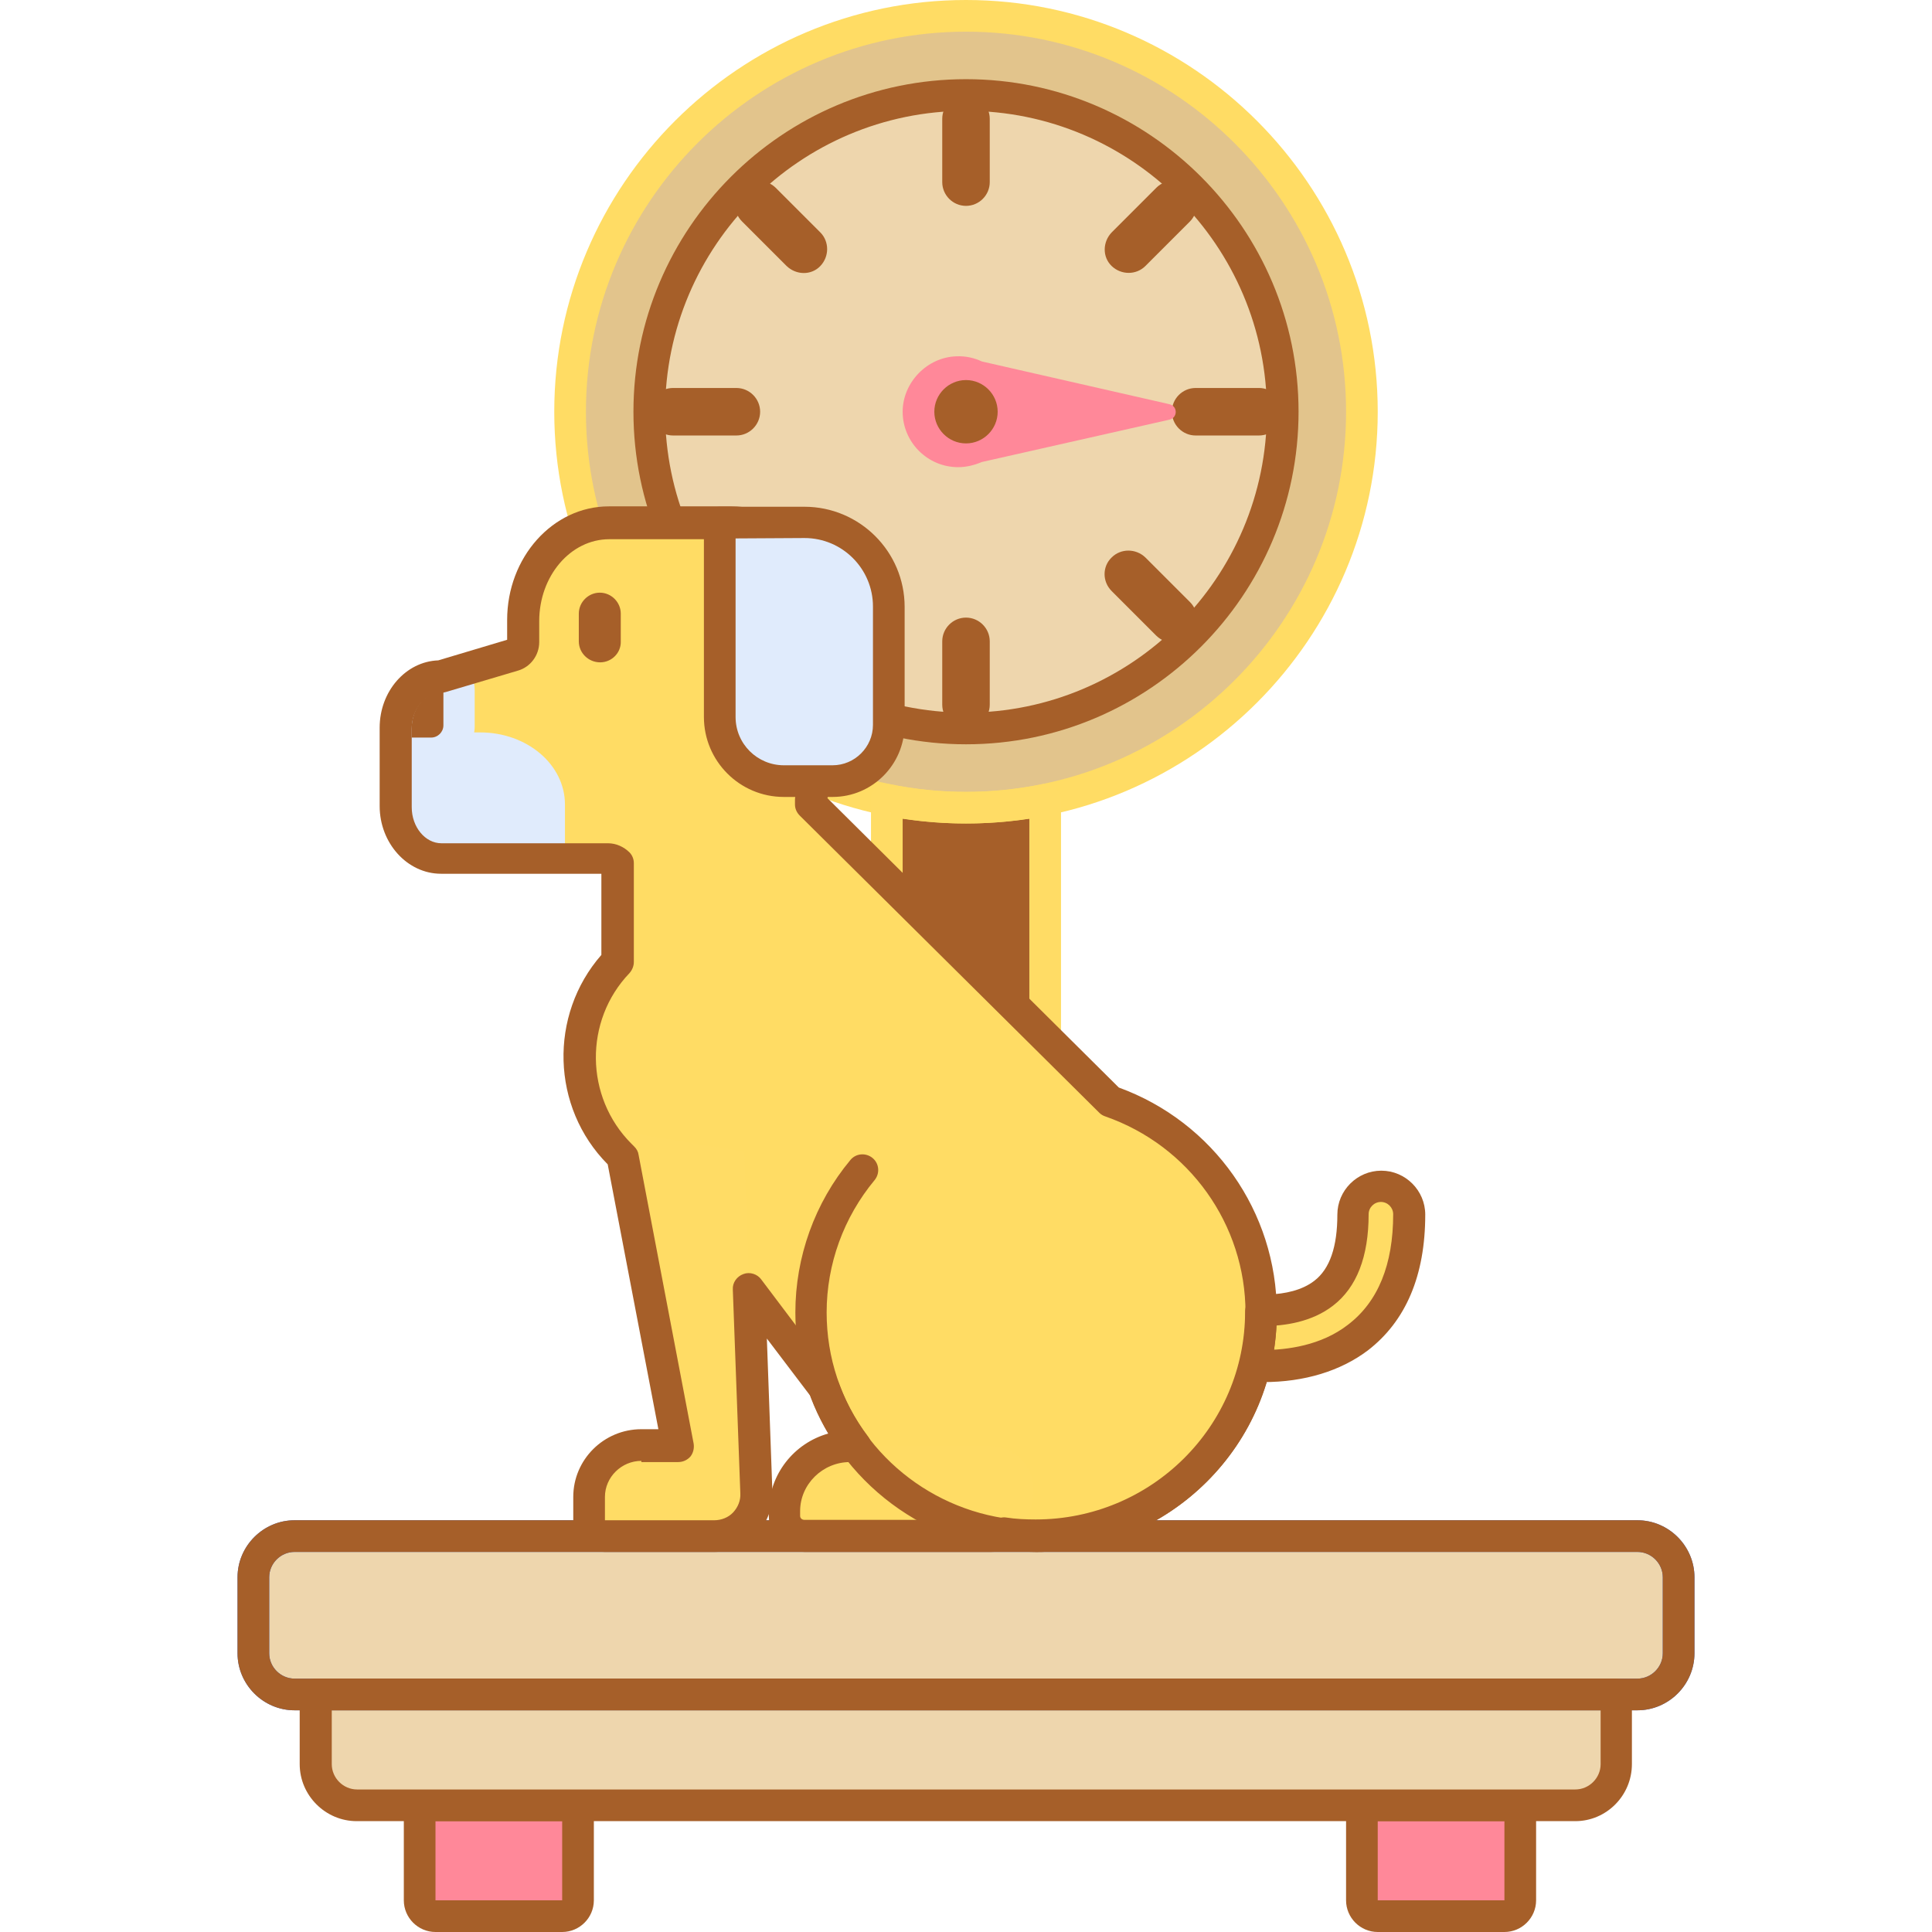 <?xml version="1.0" encoding="utf-8"?>
<!-- Generator: Adobe Illustrator 25.0.1, SVG Export Plug-In . SVG Version: 6.00 Build 0)  -->
<svg version="1.1" id="Capa_1" xmlns="http://www.w3.org/2000/svg" xmlns:xlink="http://www.w3.org/1999/xlink" x="0px" y="0px"
	 viewBox="0 0 488 488" style="enable-background:new 0 0 488 488;" xml:space="preserve">
<style type="text/css">
	.st0{fill:#E2C48C;}
	.st1{fill:#EED6AD;}
	.st2{fill:#A65F29;}
	.st3{fill:#FF8899;}
	.st4{fill:#FFDC64;}
	.st5{fill:#FFDC65;}
	.st6{fill:#3762CC;}
	.st7{fill:#E0EBFC;}
</style>
<path class="st0" d="M344,104c0,55.2-44.8,100-100,100s-100-44.8-100-100S188.8,4,244,4S344,48.8,344,104z"/>
<path class="st1" d="M324,104c0,44.2-35.8,80-80,80s-80-35.8-80-80s35.8-80,80-80S324,59.8,324,104z"/>
<g>
	<path class="st2" d="M244,52c-3.3,0-6-2.7-6-6V30c0-3.3,2.7-6,6-6s6,2.7,6,6v16C250,49.3,247.3,52,244,52z"/>
	<path class="st2" d="M244,184c-3.3,0-6-2.7-6-6v-16c0-3.3,2.7-6,6-6s6,2.7,6,6v16C250,181.3,247.3,184,244,184z"/>
	<path class="st2" d="M296,104c0-3.3,2.7-6,6-6h16c3.3,0,6,2.7,6,6s-2.7,6-6,6h-16C298.7,110,296,107.3,296,104z"/>
	<path class="st2" d="M164,104c0-3.3,2.7-6,6-6h16c3.3,0,6,2.7,6,6s-2.7,6-6,6h-16C166.7,110,164,107.3,164,104z"/>
	<path class="st2" d="M280.8,140.8c2.3-2.3,6.1-2.3,8.5,0l11.3,11.3c2.3,2.3,2.3,6.1,0,8.5s-6.1,2.3-8.5,0l-11.3-11.3
		C278.4,146.9,278.4,143.1,280.8,140.8z"/>
	<path class="st2" d="M187.4,47.4c2.3-2.3,6.1-2.3,8.5,0l11.3,11.3c2.3,2.3,2.3,6.1,0,8.5s-6.1,2.3-8.5,0l-11.3-11.3
		C185.1,53.6,185.1,49.8,187.4,47.4z"/>
	<path class="st2" d="M207.2,140.8c2.3,2.3,2.3,6.1,0,8.5l-11.3,11.3c-2.3,2.3-6.1,2.3-8.5,0s-2.3-6.1,0-8.5l11.3-11.3
		C201.1,138.4,204.9,138.4,207.2,140.8z"/>
	<path class="st2" d="M300.6,47.4c2.3,2.3,2.3,6.1,0,8.5l-11.3,11.3c-2.3,2.3-6.1,2.3-8.5,0s-2.3-6.1,0-8.5l11.3-11.3
		C294.4,45.1,298.2,45.1,300.6,47.4z"/>
</g>
<path class="st3" d="M248,116.7l47.4-10.7c2.1-0.5,2.1-3.4,0-3.9L248,91.3c-1.9-0.9-4.1-1.4-6.4-1.3c-7.4,0.2-13.6,6.6-13.6,14
	c0,7.7,6.3,14,14,14C244.1,118,246.1,117.5,248,116.7z"/>
<path class="st2" d="M252,104c0,4.4-3.6,8-8,8s-8-3.6-8-8s3.6-8,8-8S252,99.6,252,104z"/>
<path class="st2" d="M264,388V202c-6.5,1.3-13.1,2-20,2s-13.5-0.7-20-2v186H264z"/>
<path class="st4" d="M244,208c-57.3,0-104-46.7-104-104S186.7,0,244,0s104,46.7,104,104S301.3,208,244,208z M244,8
	c-52.9,0-96,43.1-96,96s43.1,96,96,96s96-43.1,96-96S296.9,8,244,8z"/>
<path class="st2" d="M244,188c-46.3,0-84-37.7-84-84s37.7-84,84-84s84,37.7,84,84S290.3,188,244,188z M244,28c-41.9,0-76,34.1-76,76
	s34.1,76,76,76s76-34.1,76-76S285.9,28,244,28z"/>
<path class="st5" d="M264,392h-40c-2.2,0-4-1.8-4-4V202c0-1.2,0.5-2.3,1.5-3.1c0.9-0.8,2.1-1.1,3.3-0.8c12.6,2.6,25.8,2.6,38.4,0
	c1.2-0.2,2.4,0.1,3.3,0.8c0.9,0.8,1.5,1.9,1.5,3.1v186C268,390.2,266.2,392,264,392z M228,384h32V206.8c-10.6,1.6-21.4,1.6-32,0V384
	z"/>
<path class="st3" d="M142,484h-32c-2.2,0-4-1.8-4-4v-24h40v24C146,482.2,144.2,484,142,484z"/>
<path class="st3" d="M380,484h-32c-2.2,0-4-1.8-4-4v-24h40v24C384,482.2,382.2,484,380,484z"/>
<path class="st2" d="M142,488h-32c-4.4,0-8-3.6-8-8v-24c0-2.2,1.8-4,4-4h40c2.2,0,4,1.8,4,4v24C150,484.4,146.4,488,142,488z
	 M110,460v20h32v-20H110z"/>
<path class="st2" d="M380,488h-32c-4.4,0-8-3.6-8-8v-24c0-2.2,1.8-4,4-4h40c2.2,0,4,1.8,4,4v24C388,484.4,384.4,488,380,488z
	 M348,460v20h32v-20H348z"/>
<path class="st1" d="M413.6,428H74.4c-5.7,0-10.4-4.7-10.4-10.4v-19.2c0-5.7,4.7-10.4,10.4-10.4h339.2c5.7,0,10.4,4.7,10.4,10.4
	v19.2C424,423.3,419.3,428,413.6,428z"/>
<path class="st1" d="M397.9,456H90.1c-5.7,0-10.4-4.7-10.4-10.4V428h328.5v17.6C408.2,451.3,403.6,456,397.9,456z"/>
<path class="st6" d="M413.6,432H74.4c-7.9,0-14.4-6.5-14.4-14.4v-19.2c0-7.9,6.5-14.4,14.4-14.4h339.2c7.9,0,14.4,6.5,14.4,14.4
	v19.2C428,425.5,421.5,432,413.6,432z M74.4,392c-3.5,0-6.4,2.9-6.4,6.4v19.2c0,3.5,2.9,6.4,6.4,6.4h339.2c3.5,0,6.4-2.9,6.4-6.4
	v-19.2c0-3.5-2.9-6.4-6.4-6.4H74.4z"/>
<path class="st2" d="M397.9,460H90.1c-7.9,0-14.4-6.5-14.4-14.4V428c0-2.2,1.8-4,4-4h328.5c2.2,0,4,1.8,4,4v17.6
	C412.2,453.5,405.8,460,397.9,460z M83.8,432v13.6c0,3.5,2.9,6.4,6.4,6.4h307.7c3.5,0,6.4-2.9,6.4-6.4V432H83.8z"/>
<path class="st2" d="M413.6,432H74.4c-7.9,0-14.4-6.5-14.4-14.4v-19.2c0-7.9,6.5-14.4,14.4-14.4h339.2c7.9,0,14.4,6.5,14.4,14.4
	v19.2C428,425.5,421.5,432,413.6,432z M74.4,392c-3.5,0-6.4,2.9-6.4,6.4v19.2c0,3.5,2.9,6.4,6.4,6.4h339.2c3.5,0,6.4-2.9,6.4-6.4
	v-19.2c0-3.5-2.9-6.4-6.4-6.4H74.4z"/>
<path class="st5" d="M319.1,345.1c-7.1,0-12.4-1.3-12.8-1.5c-3.8-1-6.1-4.8-5.1-8.6c1-3.8,4.9-6,8.7-5.1c0.3,0.1,15.5,3.8,24.6-3.3
	c4.9-3.8,7.4-10.5,7.4-19.9c0-3.9,3.2-7.1,7.1-7.1s7.1,3.2,7.1,7.1c0,14-4.4,24.5-13,31.1C335.5,343.6,326.4,345.1,319.1,345.1z"/>
<path class="st2" d="M319.1,349.1c-7.5,0-13.2-1.4-13.8-1.6c-2.9-0.8-5.3-2.6-6.8-5.1s-1.9-5.5-1.2-8.4c1.5-5.9,7.6-9.4,13.5-7.9
	c3.8,0.9,14.9,2.3,21.2-2.6c3.9-3,5.8-8.6,5.8-16.7c0-6.1,5-11.1,11.1-11.1s11.1,5,11.1,11.1c0,15.4-4.9,26.9-14.5,34.3
	C338.6,346.3,329.5,349.1,319.1,349.1z M308,333.7c-1.4,0-2.7,0.9-3,2.3c-0.2,0.8-0.1,1.6,0.3,2.3c0.4,0.7,1.1,1.2,1.9,1.4
	c0.2,0.1,5.2,1.3,11.8,1.3c6,0,14.7-1.1,21.5-6.4c7.6-5.8,11.4-15.2,11.4-27.9c0-1.7-1.4-3.1-3.1-3.1s-3.1,1.4-3.1,3.1
	c0,10.7-3,18.5-9,23.1c-10.6,8.2-27.3,4.2-28,4C308.5,333.8,308.3,333.7,308,333.7z"/>
<path class="st4" d="M280.6,278.2L204.9,203v-1.2c1.1-3,1.8-6.3,1.8-9.8v-35.3c0-13.7-9.7-24.7-21.7-24.7h-31
	c-12,0-21.7,11.1-21.7,24.7v5.3c0,1.6-1,2.9-2.5,3.4l-18.2,5.4l0,0c-6.3,0-11.5,5.8-11.5,13.1v19.8c0,7.2,5.1,13.1,11.5,13.1h42.1
	c1,0,1.8,0.4,2.4,1.1v25c-13.1,13.6-12.9,35.3,0.6,48.7l27.9,27.7l23.8,31.5c7.9,21.8,28.9,37.3,53.5,37.3
	c31.4,0,56.9-25.3,56.9-56.5C318.7,306.8,302.7,285.9,280.6,278.2z"/>
<path class="st4" d="M318.7,331.5c0-31.2-25.5-56.5-56.9-56.5s-56.9,25.3-56.9,56.5s25.5,56.5,56.9,56.5S318.7,362.7,318.7,331.5z"
	/>
<path class="st5" d="M250.2,388h-46.9c-2.8,0-5.1-2.3-5.1-5.1v-1.1c0-9.1,7.4-16.5,16.5-16.5h35.5c6,0,10.8,4.8,10.8,10.8v1.1
	C261,383.2,256.2,388,250.2,388z"/>
<path class="st7" d="M121.3,185h-20.7c-0.4,1.1-0.6,2.4-0.6,3.6v17c0,6.2,5.1,11.2,11.5,11.2h27.6c2,0,3.6-1.6,3.6-3.5v-10.1
	C142.7,193.1,133.1,185,121.3,185z"/>
<path class="st5" d="M188,290.9l-32-5.3l15.2,79.4H162c-7.3,0-13.2,5.8-13.2,13.1v5.9c0,2.2,1.8,4,4,4h27.6c6,0,10.9-5,10.7-11
	L188,290.9z"/>
<path class="st2" d="M151.6,167.3L151.6,167.3c-3,0-5.4-2.4-5.4-5.3v-7c0-2.9,2.4-5.3,5.3-5.3l0,0c2.9,0,5.3,2.4,5.3,5.3v7
	C156.9,164.9,154.5,167.3,151.6,167.3z"/>
<path class="st2" d="M116,183.2v-8.8c0-1.7-0.6-3.2-1.6-4.4l-2.9,0.9c-6.3,0-11.5,5.8-11.5,13.1v6.4h8.9
	C112.8,190.3,116,187.1,116,183.2z"/>
<path class="st7" d="M108.9,194.3H100c-2.2,0-4-1.8-4-4v-6.4c0-9.2,6.6-16.7,14.8-17l2.4-0.7c1.5-0.5,3.2,0.1,4.2,1.3
	c1.6,2,2.5,4.4,2.5,6.9v8.8C120,189.3,115,194.3,108.9,194.3z M104,186.3h4.9c1.7,0,3.1-1.4,3.1-3.1v-8.4c-0.2,0-0.4,0-0.5,0
	c-4.1,0-7.5,4.1-7.5,9.1V186.3z"/>
<path class="st2" d="M261.8,392c-2.6,0-5.2-0.2-7.8-0.5c-1.2,0.3-2.5,0.5-3.8,0.5h-46.9c-5,0-9.1-4.1-9.1-9v-1.2
	c0-9.4,6.4-17.3,15-19.7c-5.5-9.2-8.3-19.7-8.3-30.6c0-14,4.9-27.7,13.9-38.5c1.4-1.7,3.9-1.9,5.6-0.5c1.7,1.4,1.9,3.9,0.5,5.6
	c-7.8,9.4-12.1,21.2-12.1,33.4c0,11.4,3.6,22.3,10.5,31.4c0.9,1.2,1.1,2.8,0.4,4.2c-0.7,1.4-2.1,2.2-3.6,2.2h-1.4
	c-6.9,0-12.6,5.6-12.6,12.4v1.2c0,0.6,0.5,1,1.1,1h46.9c0.7,0,1.5-0.1,2.2-0.4c0.6-0.2,1.2-0.3,1.8-0.2c2.5,0.4,5.1,0.5,7.5,0.5
	c29.2,0,52.9-23.5,52.9-52.5c0-2.2,1.8-4,4-4s4,1.8,4,4C322.7,364.9,295.4,392,261.8,392z"/>
<path class="st2" d="M261.8,392c-25.4,0-48.2-15.8-57.1-39.4l-11-14.5l1.4,38.8c0.1,4-1.3,7.8-4.1,10.6c-2.8,2.9-6.6,4.5-10.6,4.5
	h-27.6c-4.4,0-8-3.6-8-8v-5.9c0-9.4,7.7-17.1,17.2-17.1h4.3l-12.8-66.9c-14.3-14.4-14.9-37.7-1.6-52.9v-20.5h-40.5
	c-8.5,0-15.5-7.7-15.5-17.1v-19.8c0-9.2,6.6-16.7,14.8-17l17.4-5.2v-5c0-15.8,11.5-28.7,25.7-28.7h31c14.2,0,25.7,12.9,25.7,28.7
	V192c0,3.3-0.5,6.5-1.5,9.6l73.6,73.1c23.9,8.7,39.9,31.4,39.9,56.8C322.7,364.9,295.4,392,261.8,392z M162,369
	c-5,0-9.2,4.1-9.2,9.1v5.9h27.6c1.8,0,3.6-0.7,4.8-2s1.9-3,1.8-4.8l-1.9-51.5c-0.1-1.7,1-3.3,2.7-3.9c1.6-0.6,3.5,0,4.5,1.4l19,25.2
	c0.2,0.3,0.4,0.7,0.6,1c7.5,20.7,27.5,34.7,49.8,34.7c29.2,0,52.9-23.5,52.9-52.5c0-22.3-14.2-42.2-35.4-49.6
	c-0.6-0.2-1.1-0.5-1.5-0.9L202,206c-0.8-0.8-1.2-1.8-1.2-2.8V202c0-0.5,0.1-1,0.3-1.4c1-2.7,1.5-5.5,1.5-8.4v-35.3
	c0-11.4-7.9-20.7-17.7-20.7h-31c-9.8,0-17.7,9.3-17.7,20.7v5.3c0,3.3-2.2,6.3-5.4,7.2l-18.2,5.4c-0.4,0.1-0.8,0.2-1.1,0.2
	c-4.1,0-7.5,4.1-7.5,9.1v19.8c0,5,3.4,9.1,7.5,9.1h42.1c2,0,4,0.9,5.4,2.3c0.7,0.7,1.1,1.7,1.1,2.7v25c0,1-0.4,2-1.1,2.8
	c-11.5,12-11.3,31.3,0.5,43.1l0.7,0.7c0.6,0.6,1,1.3,1.1,2.1l13.9,72.9c0.2,1.2-0.1,2.4-0.8,3.3c-0.8,0.9-1.9,1.4-3.1,1.4H162V369z"
	/>
<path class="st7" d="M210.3,197.3H198c-9,0-16.2-7.3-16.2-16.2V132h21.4c11.7,0,21.3,9.5,21.3,21.3v29.9
	C224.4,191,218.1,197.3,210.3,197.3z"/>
<path class="st2" d="M210.3,201.3H198c-11.2,0-20.2-9.1-20.2-20.2V132c0-2.2,1.8-4,4-4h21.4c13.9,0,25.3,11.3,25.3,25.3v29.9
	C228.4,193.2,220.3,201.3,210.3,201.3z M185.8,136v45.1c0,6.8,5.5,12.2,12.2,12.2h12.3c5.6,0,10.2-4.6,10.2-10.2v-29.9
	c0-9.5-7.7-17.3-17.3-17.3L185.8,136L185.8,136z"/>
</svg>
